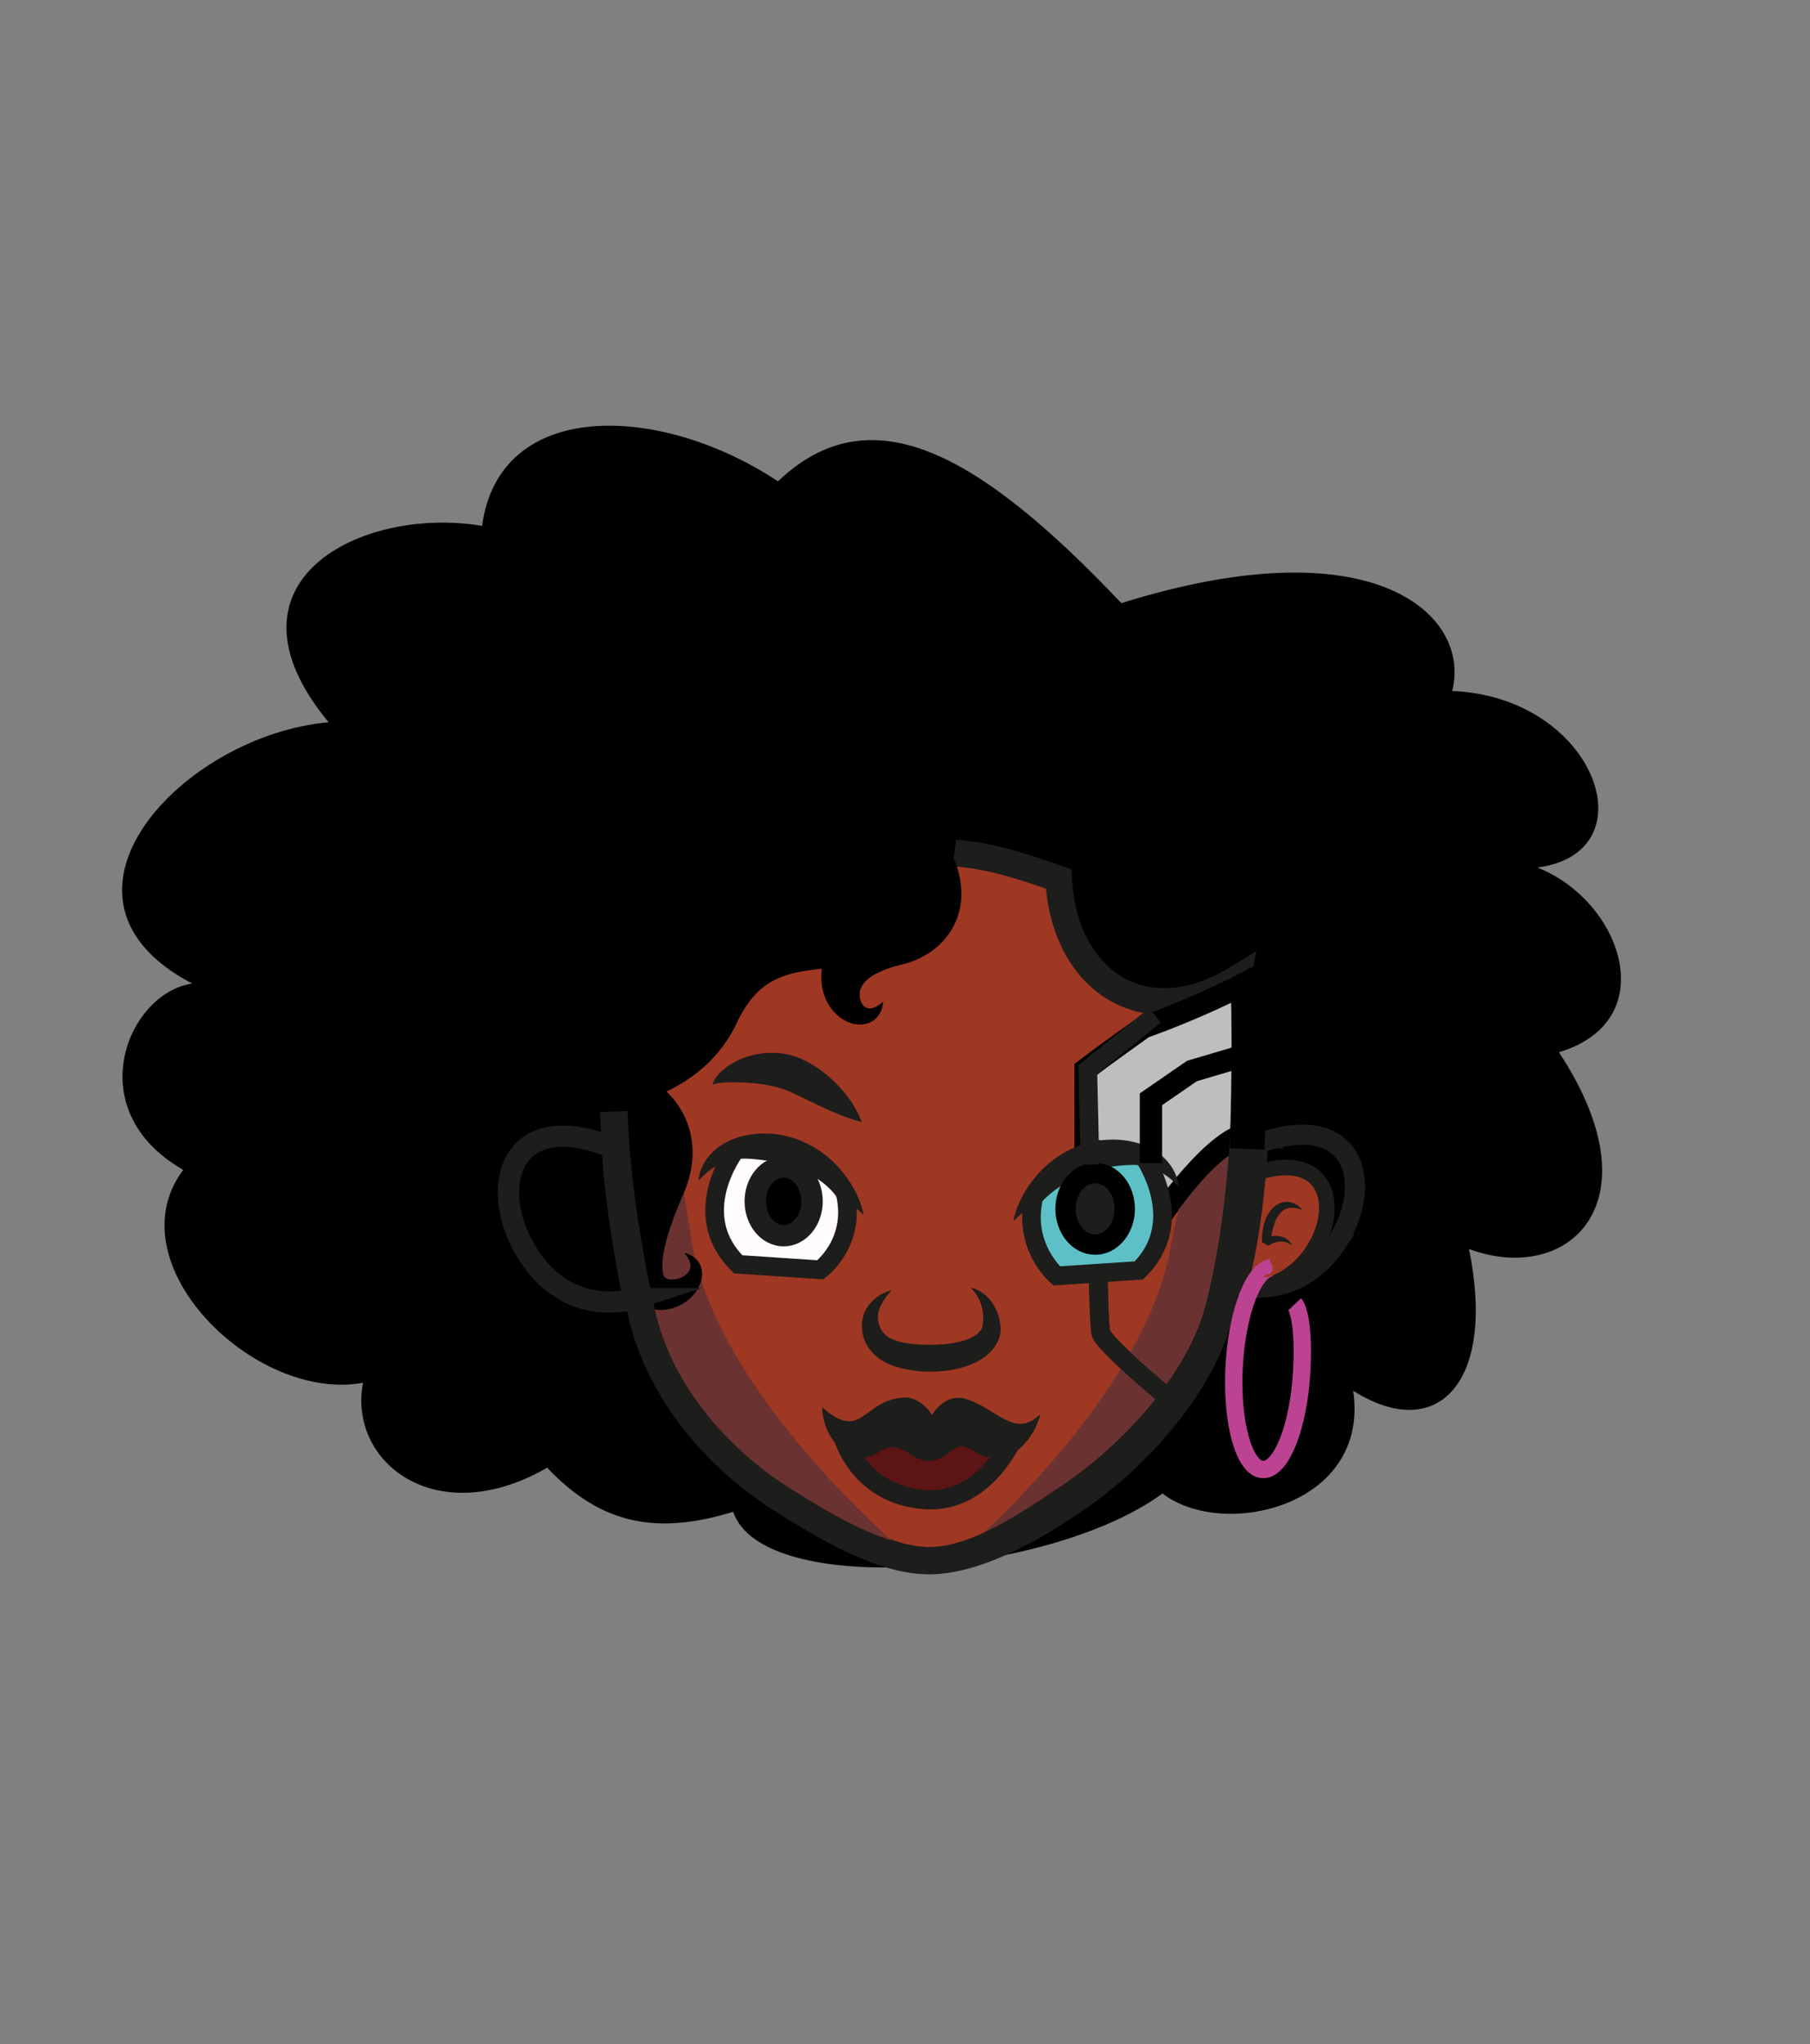 <?xml version="1.0" encoding="UTF-8"?>
<svg id="Camada_18" data-name="Camada 18" xmlns="http://www.w3.org/2000/svg" viewBox="0 0 2700 3048">
  <rect x="0" y="0" width="2700" height="3048" fill="#808080" stroke="none"/>
  <defs>
    <style>
      .cls-1, .cls-2, .cls-3, .cls-4, .cls-5, .cls-6, .cls-7, .cls-8, .cls-9, .cls-10, .cls-11, .cls-12, .cls-13, .cls-14, .cls-15, .cls-16 {
        stroke-miterlimit: 10;
      }

      .cls-1, .cls-2, .cls-3, .cls-6, .cls-8, .cls-9, .cls-10, .cls-11, .cls-12, .cls-15, .cls-16 {
        stroke: #1d1d1b;
      }

      .cls-1, .cls-3, .cls-16 {
        stroke-width: 27.8px;
      }

      .cls-1, .cls-5, .cls-8, .cls-10, .cls-12, .cls-14 {
        fill: none;
      }

      .cls-2 {
        fill: #5c1415;
        stroke-width: 28.63px;
      }

      .cls-3 {
        fill: #fffcfb;
      }

      .cls-4 {
        stroke-width: 51.82px;
      }

      .cls-4, .cls-17 {
        fill: #8f3637;
      }

      .cls-4, .cls-7, .cls-13, .cls-14 {
        stroke: #000;
      }

      .cls-5 {
        stroke: #bb4392;
        stroke-width: 25.91px;
      }

      .cls-6 {
        stroke-width: 31.92px;
      }

      .cls-7 {
        stroke-width: 30.35px;
      }

      .cls-7, .cls-18 {
        fill: #1d1d1b;
      }

      .cls-8 {
        stroke-width: 40.81px;
      }

      .cls-19 {
        fill: #6b3232;
      }

      .cls-20, .cls-9, .cls-15 {
        fill: #9f3822;
      }

      .cls-9 {
        stroke-width: 39.81px;
      }

      .cls-10 {
        stroke-width: 30.03px;
      }

      .cls-11 {
        fill: #e76243;
      }

      .cls-11, .cls-12 {
        stroke-width: 31.78px;
      }

      .cls-13 {
        fill: #bfbebe;
      }

      .cls-13, .cls-14 {
        stroke-width: 33.32px;
      }

      .cls-15 {
        stroke-width: 23.31px;
      }

      .cls-16 {
        fill: #5dc0c7;
      }
    </style>
  </defs>
  <path d="m1672.78,899.34c-214.26-225.81-374.62-312.8-512.24-181.65-175.84-116.34-415.54-124.21-441.45,66.43-180.56-30.26-402.59,83.26-228.8,292.9-216.56,18.62-447.61,261.72-203.59,389.54-95.74,13.81-169.77,188.26-13.37,277.82-104.58,139.31,106.56,347.25,268.17,317.43-22.6,118.06,108.6,222.29,274.74,126.64,81.07,85.78,165.08,100.3,277.41,65.75,44.24,130.77,472.24,96.25,640.51-27.32,89.47,69.61,309.93,19.74,284.39-153.14,124.8,78.95,213.7-10.76,172.79-211.38,146.83,54.72,282.95-67.51,134.13-293.4,156.62-47.09,92.97-226.4-32.19-275.37,169.85-22.25,86.83-254.63-127.06-263.28,28.96-112.46-115.41-249.42-493.44-130.96Z"/>
  <path class="cls-9" d="m1856.64,1683.22c-.42,8.63-.88,17.47-1.43,26.57v.04c-4.86,79.74-15.45,176.11-37.83,257.97-1.06,3.89-2.22,7.83-3.56,11.76-.19.63-.42,1.27-.65,1.9-29.41,88.71-111.91,187.79-207.81,253.83-65.99,45.39-150.22,91.78-216.06,91.78s-132.04-42.37-200.11-85.9c-91.14-58.38-168.97-148.66-198.66-251.84h-.05c-2.03-7.11-3.88-14.3-5.46-21.53-22.24-101.74-32.6-181.74-37.41-245.79-1.34-17.73-31.45-49.27-32.05-64.67,16.59-227.72,208.13-406.79,510.95-385.07,52.29,3.75,102.41,20.73,152.76,38.33,7.03,148.42,125.43,234.7,266.48,148.42-13.32,67.18-58.1,212.57,10.9,224.21Z"/>
  <path class="cls-13" d="m1711.85,1527.38c-34.69,24.95-60.44,42.94-92.48,67.23-.08,42.29-.08,78.38-.08,119.63,58.88-3.74,103.59,111.02,103.59,111.02,0,0,79.62-119.16,133.76-133.4,13.4-3.52,18.33-201.62,14.63-232.84-90.15,47.85-171.05,74.18-163.11,71.94"/>
  <path class="cls-11" d="m942.72,1934.22c-5.27,1.68-58.99,17.35-110.99-17.03-15.89-10.53-31.61-25.7-45.75-47.37-12.4-18.99-21.13-39.26-25.95-59.04-19.56-80.24,25.18-152.63,150.31-102.12,3.63,54.04,11.45,121.54,28.25,207.39,1.19,6.1,2.58,12.17,4.12,18.17Z"/>
  <path class="cls-15" d="m1956.45,1868.18c-39.95,58.31-96.78,50.9-113.43,47.22.13-.38.26-.77.37-1.15.76-2.38,1.42-4.75,2.02-7.1,12.71-49.44,18.73-107.65,21.48-155.81v-.03c113.85-41.5,136.15,48.85,89.56,116.87Z"/>
  <path class="cls-2" d="m1257.89,2142.96s23.24,86.86,123.06,93.13c90.9,5.71,132-95.52,132-95.52"/>
  <path class="cls-18" d="m1330.04,1923.82c-10.98,12.28-22.3,27.54-20.25,44.41,2.86,18.77,13.69,27.37,31.29,32.24,27.47,7.57,109.81,9.4,123.79-20.21,5.19-21.49-.75-44.62-17.25-60.36,25.47,5.19,42.17,30.87,44.56,55.86,3.38,21.35-11.4,40.39-28.06,50.73-35.19,22.73-97.4,23.92-135.37,8.63-23.19-9.28-41.7-28.41-42.87-54.39-.5-9.32,1.04-19.35,5.45-27.5,8.27-15.31,22.69-25.06,38.71-29.42h0Z"/>
  <path class="cls-18" d="m1226.6,2098.49c59,51.94,59.3-9.25,120.08-14.63,26.56-2.35,43.78,25.85,43.78,25.85,0,0,17.93-31.99,48.59-24.35,47.38,13.73,73.9,60.89,112.93,23.28-8.34,31.94-32.85,62.38-60.61,65.15-28.34,2.83-37.92-13.61-53.81-16.79-15.89-3.18-26.72,21.82-52.14,21.03-25.43-.8-31.57-19.31-53.6-20.34-19.07-.9-28.53,24.93-62.13,11.33-31.16-12.61-43.17-47.84-43.08-70.52Z"/>
  <path class="cls-3" d="m1095.19,1717.76s-69.58,93.68,6.07,167.5l122.42,8.09s54.57-40.33,37-114.38c0,0-34.01-64.53-162.36-65.82"/>
  <path class="cls-18" d="m1288.33,1811.64c-47.55-44.19-97.6-83.81-164.75-84.59-74.96-2.04-86.56,54.21-79.98,23.19,2.72-10.23,8.09-19.76,15.06-27.74,20.5-23.62,53.42-32.91,83.92-32.34,41.28.46,80.99,20.06,108.3,50.41,18.02,20.16,32.35,44.45,37.45,71.06h0Z"/>
  <path class="cls-16" d="m1705.26,1723.28s69.15,97.24-6.51,171.07l-122.42,8.09s-51.64-43.78-34.07-117.82c0,0,52.28-66.19,163-61.33"/>
  <path class="cls-18" d="m1511.69,1820.72c1.06-6.67,3.1-13.11,5.46-19.41,7.26-19.09,18.15-36.39,31.99-51.66,27.31-30.35,67.01-49.94,108.3-50.41,30.5-.58,63.43,8.72,83.92,32.34,6.97,7.98,12.34,17.51,15.06,27.74,6.59,31.03-5.01-25.23-79.98-23.19-67.14.77-117.22,40.41-164.75,84.59h0Z"/>
  <ellipse class="cls-6" cx="1169" cy="1791.28" rx="42.35" ry="51.19"/>
  <path class="cls-1" d="m1742.31,2083.72s-96.91-80.17-99.88-96.48c-2.97-16.32-3.78-81.89-3.78-81.89"/>
  <ellipse class="cls-7" cx="1633.65" cy="1802.44" rx="44.13" ry="53.35"/>
  <path class="cls-18" d="m1942.47,1803.88c-6.92-2.41-14.39-4.15-21.24-2.39-19.21,5.29-23.57,33.75-26.26,51.07,0,0-9.42-5.6-9.42-5.6.39-.21.58-.3.86-.43,10.63-4.84,24.51-5.63,34.11,1.81,3.11,2.41,5.51,5.45,7.13,8.74-3.03-2.09-6.11-3.77-9.28-4.73-8.99-2.79-18.43.07-26.06,4.98-.12.08-.31.22-.31.23l-9.42-5.6c-.61-20.45,4.49-45.71,24.18-56.7,12.44-6.73,27.56-2.22,35.72,8.61h0Z"/>
  <path class="cls-19" d="m1437.7,2312s268.22-226.87,308.19-450.86c6.4-35.89,12.44-57.89,12.44-57.89,35.99-48.1,78.89-95.66,108.08-91.32,0,0-23.61,257.36-90,354.85-66.39,97.49-244.27,213.17-288.4,237.86-44.13,24.69-61.51-5.84-61.51-5.84l11.19,13.19Z"/>
  <path class="cls-19" d="m1341.04,2306.74s-275.79-233.56-309.59-458.57c-33.8-225-50.54-190.83-50.54-190.83l-74.57,6.25s7.44,292.88,73.83,390.36c66.39,97.49,260.8,205.7,304.93,230.4,44.13,24.69,43.39,31.62,43.39,31.62"/>
  <path class="cls-17" d="m932.15,1848.18s-140.46-67.64-163.08-49.99c-18.31,14.28,14.43-35.4-10.63-37.93,0,0,25.75-40.34,27.29-41.89,1.54-1.56,56.22-19.43,56.22-19.43,0,0,67.71-8.63,68.41,9.74.7,18.37,17.13,96.9,17.13,96.9"/>
  <path d="m578.49,1443.52c8.06-7.25,15.75-14.94,24.3-21.66,17.22-13.93,36.19-26.06,56.57-35.15,23.22-10.33,48.73-16.84,74.4-15.41,35.24,1.53,68.3,19.93,88.36,49.48,26.63,37.7,29.38,86.32,24.31,128.93-1.83,16.72-4.35,30.68-6.35,45.78-.52,4.12-.91,7.83-1.07,10.74-.03,1.83-.25,4.04.18,5.21.12.09.2-.29.17-1.48-.13-2.08-.42-3.64-1.07-5.98-3.13-11.55-13.42-23.26-23.88-28.13-2.74-1.34-4.65-1.94-5.92-2.31-2.53-.68-2.42-.49-1.2-.5,0,0,5.93.04,5.93.04,53.96.92,110.66,6.74,158.14,36.56,50.11,31.77,71.99,86.66,57.27,143.88-3.1,12.75-7.87,24.03-13.02,35.73-7.05,16.58-13.73,33.53-18.85,50.51-5.13,17.19-9.77,35.81-8.44,53.56.51,3.61.28,6.84,2.3,9.95,2.66,3.66,8.92,4.98,14.04,4.56,6.64-.43,13.94-3.18,19.02-7.6,11.3-9.57,5.64-22.6-3.05-32.2,8.29,2.05,16.22,6.31,21.3,13.59,6.14,8.55,6.69,20.29,3.42,30.05-6.96,20.34-24.73,34.99-45.69,39.98-25.91,6.16-51.79-6.64-66.54-28.38-30.67-44.7-25.31-114.96-17.1-165.82.06-.52.37-2.09.43-2.54.03-.11.01-.92.02-1.08.17-7.48-.13-16.17-2.58-22.78-.99-2.41-2.49-5.53-4.69-4.88-1.17.49-1.14,2.32-2.51,2.51-.66.13-1.63-.03-3.08-.33-2.89-.63-7.62-1.77-13.51-2.73-22.59-3.69-47.66-4.06-71.47-4.44-2.2-.05-8.29-.06-10.45-.1-26.38.25-57.14-7.06-79.17-26.36-24.57-20.67-36.31-52.61-35.17-83.87.51-20.76,5.64-40.73,11.26-59.71,6.48-22.04,14.26-43.21,17.58-64.06,1.03-5.6.95-9.11,1.77-13.78,1.53-11.7-19.1-18.42-28.22-20.97-27.89-7.11-56.5-7.25-85.4-7.79-8.88-.28-23.49.19-32.37-1.06h0Z"/>
  <path d="m884.4,1655.49s155.47-3.43,215.17-131.14c59.69-127.71,163.8-37.48,262.36-134.65,98.56-97.17,54.98-217.94,54.98-217.94l-324.28,34.7-215.17,252.65,6.94,196.38Z"/>
  <path d="m694.1,1691.86s54.63,293.79,64.33,293.87c9.7.09,147.91,76.08,147.91,76.08l39.18-125.36-39.18-302.99"/>
  <path d="m1123.69,912.81c46.58-14.41,97.44-20.96,144.93-5.93,58.01,18.44,89.94,69.43,83.1,129.81-4.59,40.61-25.07,75.34-47,106.7-6.71,9.73-15.89,21.98-21.58,31.63-1.41,2.45-2.33,4.43-2.37,4.97-.03.27.17.19.56-.55,6.77-14.86.35-37.84-12.01-47.95-.45-.37-.51-.42-.26-.3,3.27,1.72,6.63,3.39,9.84,5.15,66.92,36.49,149.48,107.58,155.04,189.06,2.97,43.61-20.66,82.73-59.05,101.84-8.3,4.2-15.69,7.07-23.79,9.53-10.02,2.35-20.79,5.18-29.96,8.69-13.35,5.36-26.65,11.6-34.55,23.4-2.75,4.3-4.33,9.45-4.26,14.7.15,13,8.77,24.92,23.15,18.19,4.05-1.8,8.1-4.75,11.92-8.26-.45,8.02-3.25,16.9-9.08,23.3-9.66,11.17-26.69,13.36-40.36,8.27-10.47-3.71-19.48-10.67-26.42-19.23-19.22-23.6-20.43-57.58-9.13-84.97,14.43-35.63,44.3-61.49,75.84-80.71,2.38-1.94,4.79-4.22,6.48-6.57,1.94-2.51,2.29-5.83-1.22-3.54-1.33.95-2.83,2.9-3.8,4.87-1.04,1.96-1.54,3.76-2,4.64-.46.9-.89.98-1.64.42-4.42-4.34-8.02-9.01-14.07-14.61-4.55-4.37-9.82-8.99-15.49-13.61-21.07-17.05-44.15-32.16-68.04-45.16-15.31-7.85-28.8-15.87-41.41-28.76-24.32-24.26-35.13-60.24-26.97-93.9,4-18.5,14.72-37.54,25.4-51.35,19.04-25.2,43.12-45.34,61.88-68.46,4.78-6.06,7.23-9.32,10.52-14.6,1.96-3.82,4.82-5.44,4.52-10.07-1.44-13.88-19.5-28.14-30.46-36.2-22.91-16.54-49.24-29.36-74.56-42.61-4.55-2.48-9.53-4.78-13.7-7.82h0Z"/>
  <path class="cls-8" d="m1856.64,1668.42c-.43,8.79-.91,17.8-1.48,27.06v.04c-5.01,81.22-15.94,179.38-39.04,262.76-1.1,3.96-2.29,7.97-3.67,11.98-.19.65-.43,1.29-.67,1.94-30.35,90.36-115.49,191.27-214.46,258.53-68.1,46.23-143.26,96.35-211.22,96.35s-148.03-46.02-218.28-90.36c-94.06-59.46-174.38-151.41-205.01-256.51h-.05c-2.1-7.24-4.01-14.56-5.63-21.93-22.95-103.63-33.64-185.11-38.61-250.35-1.38-18.05-2.34-34.9-2.96-50.59"/>
  <path class="cls-12" d="m945.53,1936.46c-5.27,1.68-58.99,17.35-110.99-17.03-15.89-10.53-31.61-25.7-45.75-47.37-12.4-18.99-21.13-39.26-25.95-59.04-19.56-80.24,25.18-152.63,150.31-102.12,3.63,54.04,11.45,121.54,28.25,207.39,1.19,6.1,2.58,12.17,4.12,18.17Z"/>
  <path class="cls-10" d="m1991.86,1855.93c-51.46,75.11-124.67,65.56-146.12,60.82.17-.49.34-.99.47-1.48.98-3.06,1.83-6.12,2.6-9.15,16.37-63.69,24.12-138.67,27.67-200.71v-.03c146.66-53.45,175.38,62.93,115.36,150.55Z"/>
  <path class="cls-18" d="m1285.54,1673.23c-30.74-8.21-59.51-22.61-87.73-36.09-7.01-3.45-13.82-6.56-20.82-9.84-16.06-6.95-33.44-10.31-53.9-12.2-14.18-1.22-29.5-1.78-44.2-.81-5.43.46-10.64.93-15.99,2.85,4.08-16.05,24.21-29.7,38.5-36.34,27.97-13.04,61.81-14.92,90.82-3.37,39.46,16.59,78.52,55.38,93.32,95.8h0Z"/>
  <path class="cls-1" d="m1741.84,2083.72s-96.91-80.17-99.88-96.48c-2.97-16.32-3.78-81.89-3.78-81.89"/>
  <polyline class="cls-1" points="1625.96 1736.35 1622.68 1594.94 1722.88 1513.97"/>
  <path class="cls-5" d="m1931.42,1944.63s14.75,15.59,10.44,98.69c-4.31,83.1-30.39,149.3-58.25,147.85-27.86-1.45-46.94-69.98-42.63-153.08,4.31-83.1,30.39-149.3,58.25-147.85"/>
  <path class="cls-4" d="m1860.34,1713.16s5.02-138.47,1.32-247.84"/>
  <polyline class="cls-14" points="1876.25 1567.85 1777.98 1596.98 1716.9 1639.11 1716.9 1734.43"/>
  <path class="cls-20" d="m1897.18,1868.88l-3.01,13.11c7.05,4.25,4.89,20.34-4.57,17.7l-5.67,4.16c10.58,2.95,37.73-11.59,40.31-22.48,3.06-12.93-27.06-12.49-27.06-12.49Z"/>
</svg>